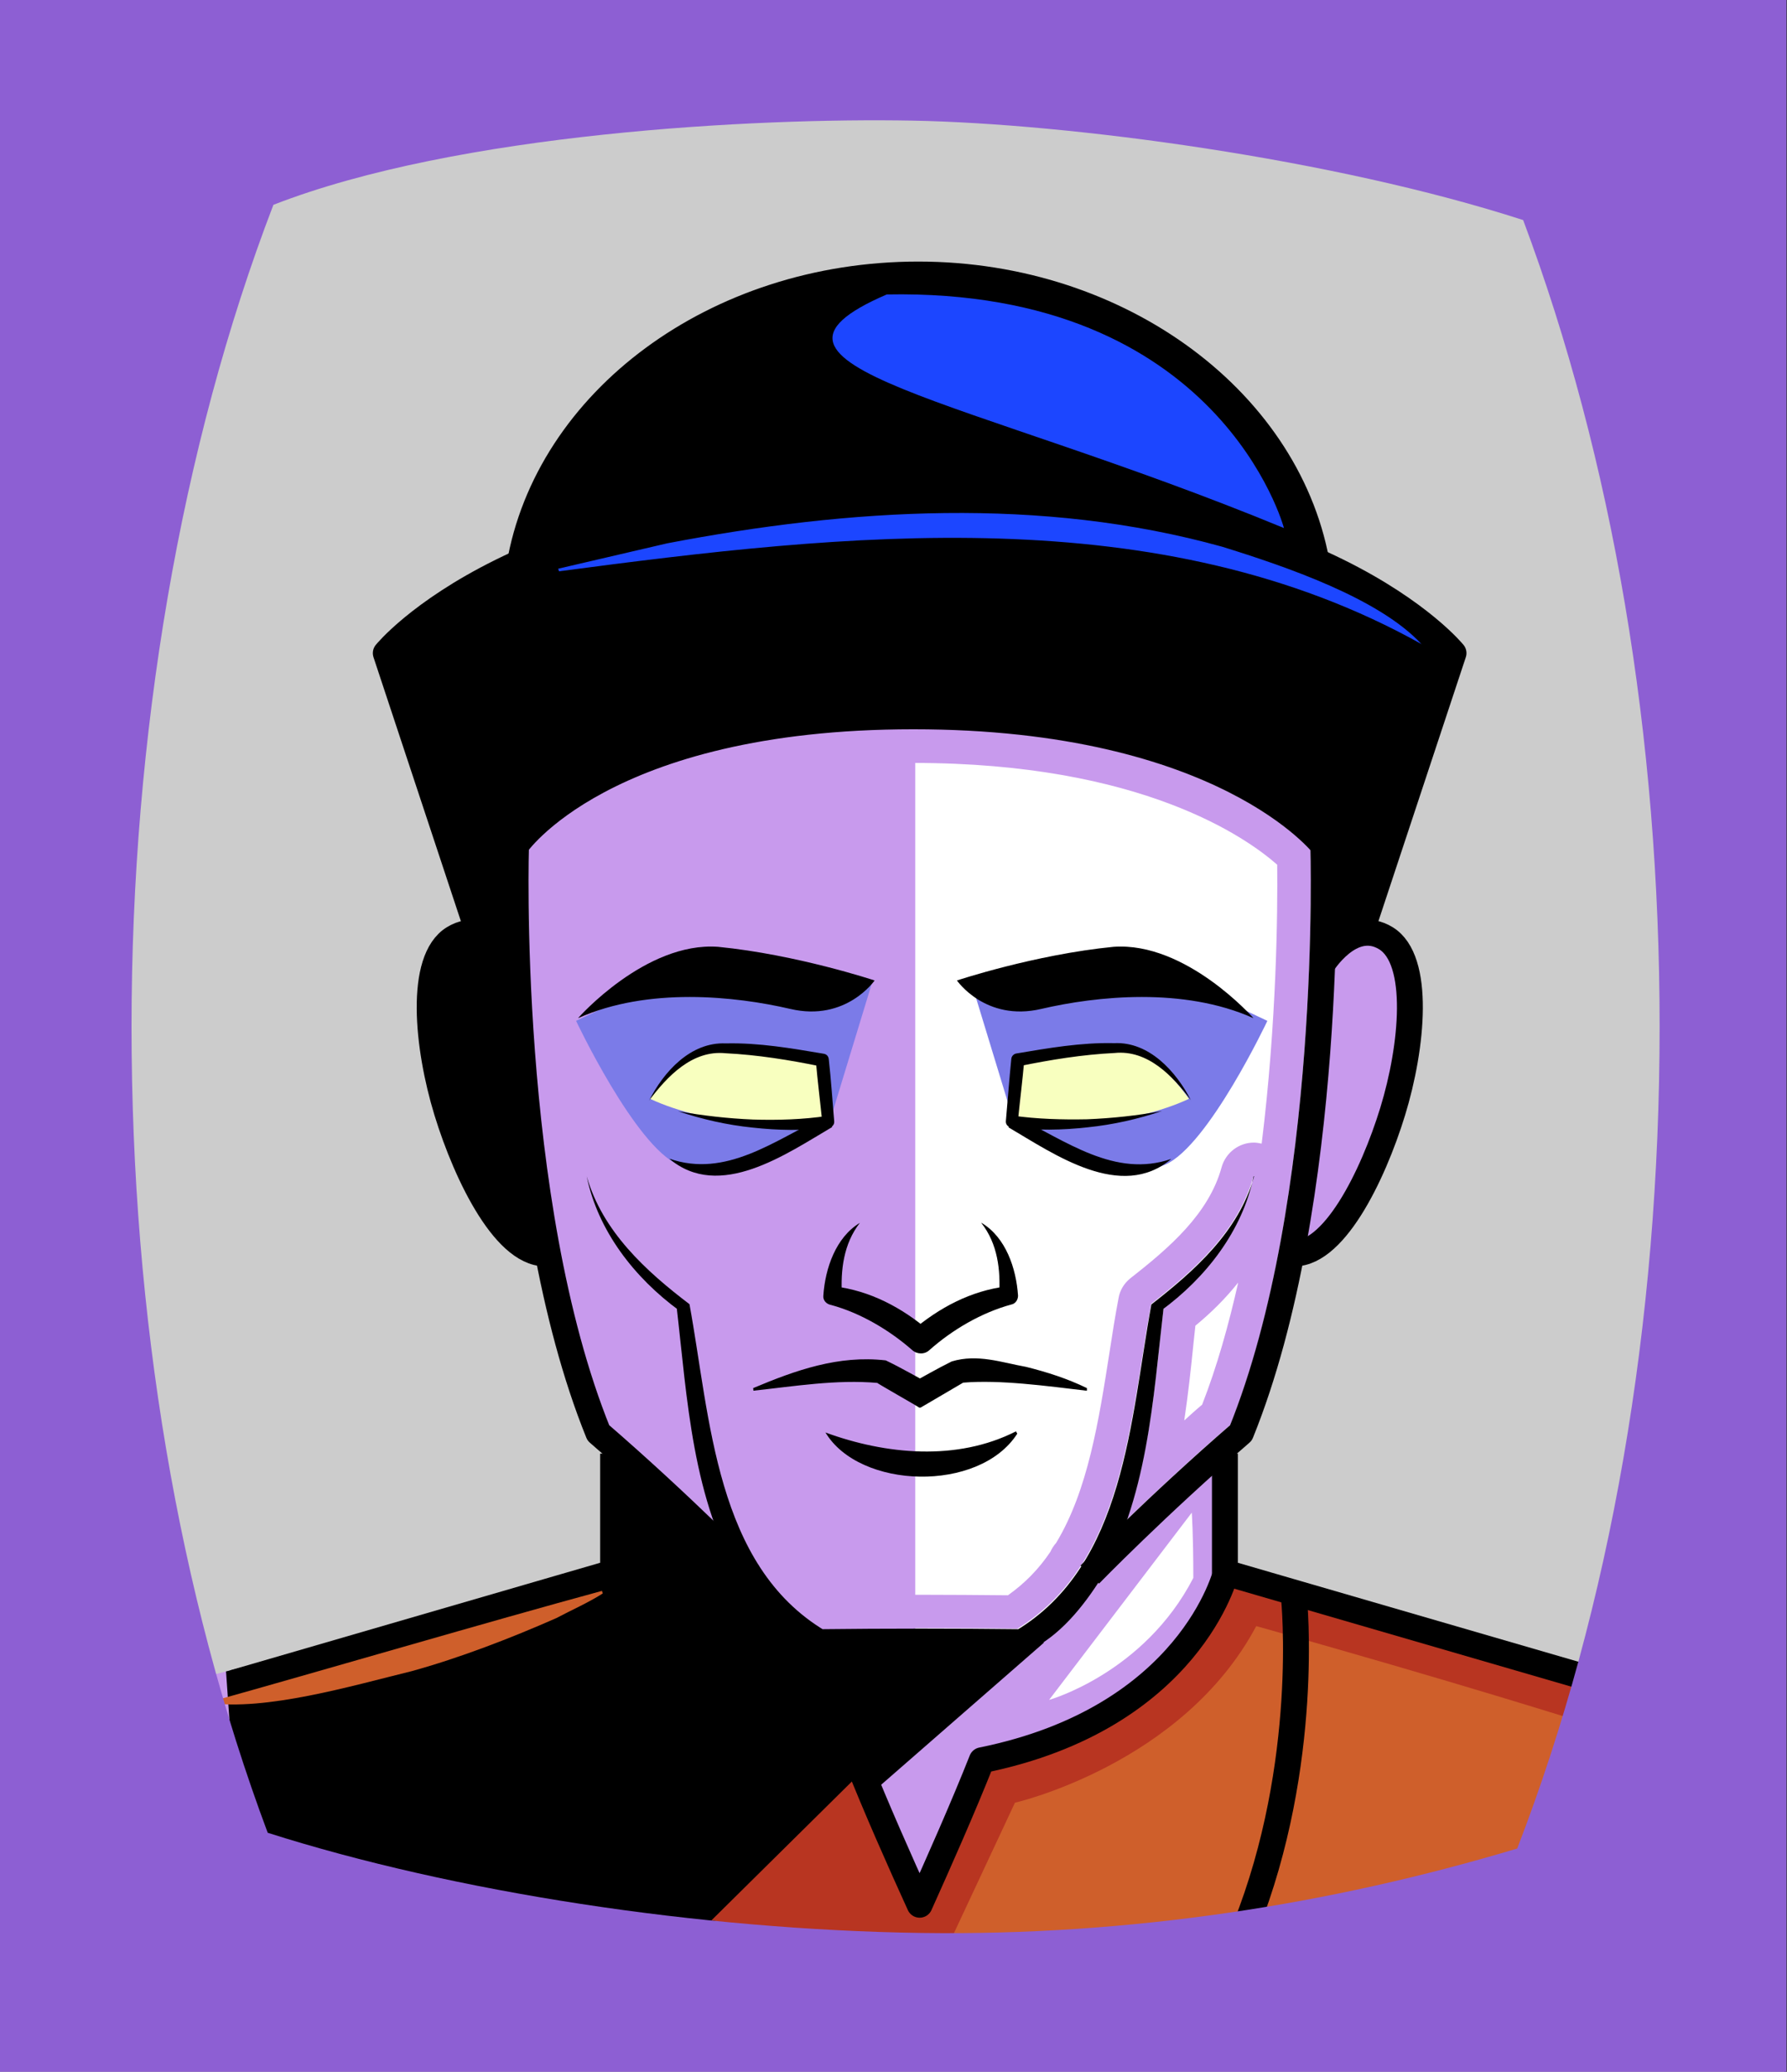 <svg id="Capa_2" xmlns="http://www.w3.org/2000/svg" xmlns:xlink="http://www.w3.org/1999/xlink" viewBox="0 0 69.02 80">
<rect x="0" y="0" width="69.02" height="80" fill="#333333" stroke="none"/>
<defs >
<style >
.cls-1{fill:#c89aed;}.cls-2{fill:#fff;}.cls-3{fill:#f8ffbf;}.cls-4{fill:#7b7be8;}.cls-5,.cls-6{stroke:#000;}.cls-5,.cls-6,.cls-7,.cls-8,.cls-9{fill:none;}.cls-5,.cls-7{stroke-linejoin:round;}.cls-10{fill:#a88347;}.cls-11{fill:#782ab5;}.cls-6{stroke-miterlimit:10;}.cls-12{fill:#1c46ff;}.cls-7{stroke:#deb778;stroke-dasharray:0 0 0 4.06;stroke-linecap:round;}.cls-13{fill:#deb778;}.cls-14{fill:url(#USGS_19_Inundación_de_tierra_2);}.cls-9{stroke:#1d1d1b;stroke-dasharray:0 0 2 2;stroke-width:.3px;}.cls-15{fill:#cf5f2b;}.cls-16{fill:#fcf0c5;}.cls-17{fill:#b83521;}
</style>
<pattern id="USGS_19_Inundación_de_tierra_2" x="0" y="0" width="72" height="72" patternTransform="translate(-164.48 -16351) rotate(-90)" patternUnits="userSpaceOnUse" viewBox="0 0 72 72">
<g >
<rect class="cls-8" width="72" height="72">
</rect>
<g >
<line class="cls-9" x1="71" y1="71" x2="144.44" y2="71">
</line>
<line class="cls-9" x1="71" y1="67" x2="144.44" y2="67">
</line>
<line class="cls-9" x1="71" y1="63" x2="144.44" y2="63">
</line>
<line class="cls-9" x1="71" y1="59" x2="144.44" y2="59">
</line>
<line class="cls-9" x1="71" y1="55" x2="144.44" y2="55">
</line>
<line class="cls-9" x1="71" y1="51" x2="144.44" y2="51">
</line>
<line class="cls-9" x1="71" y1="47" x2="144.44" y2="47">
</line>
<line class="cls-9" x1="71" y1="43" x2="144.44" y2="43">
</line>
<line class="cls-9" x1="71" y1="39" x2="144.44" y2="39">
</line>
<line class="cls-9" x1="71" y1="35" x2="144.44" y2="35">
</line>
<line class="cls-9" x1="71" y1="31" x2="144.44" y2="31">
</line>
<line class="cls-9" x1="71" y1="27" x2="144.44" y2="27">
</line>
<line class="cls-9" x1="71" y1="23" x2="144.44" y2="23">
</line>
<line class="cls-9" x1="71" y1="19" x2="144.44" y2="19">
</line>
<line class="cls-9" x1="71" y1="15" x2="144.44" y2="15">
</line>
<line class="cls-9" x1="71" y1="11" x2="144.44" y2="11">
</line>
<line class="cls-9" x1="71" y1="7" x2="144.44" y2="7">
</line>
<line class="cls-9" x1="71" y1="3" x2="144.44" y2="3">
</line>
</g>
<g >
<line class="cls-9" x1="-1" y1="71" x2="72.44" y2="71">
</line>
<line class="cls-9" x1="-1" y1="67" x2="72.44" y2="67">
</line>
<line class="cls-9" x1="-1" y1="63" x2="72.44" y2="63">
</line>
<line class="cls-9" x1="-1" y1="59" x2="72.44" y2="59">
</line>
<line class="cls-9" x1="-1" y1="55" x2="72.44" y2="55">
</line>
<line class="cls-9" x1="-1" y1="51" x2="72.44" y2="51">
</line>
<line class="cls-9" x1="-1" y1="47" x2="72.44" y2="47">
</line>
<line class="cls-9" x1="-1" y1="43" x2="72.44" y2="43">
</line>
<line class="cls-9" x1="-1" y1="39" x2="72.44" y2="39">
</line>
<line class="cls-9" x1="-1" y1="35" x2="72.44" y2="35">
</line>
<line class="cls-9" x1="-1" y1="31" x2="72.44" y2="31">
</line>
<line class="cls-9" x1="-1" y1="27" x2="72.44" y2="27">
</line>
<line class="cls-9" x1="-1" y1="23" x2="72.44" y2="23">
</line>
<line class="cls-9" x1="-1" y1="19" x2="72.44" y2="19">
</line>
<line class="cls-9" x1="-1" y1="15" x2="72.44" y2="15">
</line>
<line class="cls-9" x1="-1" y1="11" x2="72.44" y2="11">
</line>
<line class="cls-9" x1="-1" y1="7" x2="72.44" y2="7">
</line>
<line class="cls-9" x1="-1" y1="3" x2="72.44" y2="3">
</line>
<line class="cls-9" x1="1.04" y1="69" x2="74.48" y2="69">
</line>
<line class="cls-9" x1="1.04" y1="65" x2="74.48" y2="65">
</line>
<line class="cls-9" x1="1.04" y1="61" x2="74.48" y2="61">
</line>
<line class="cls-9" x1="1.04" y1="57" x2="74.48" y2="57">
</line>
<line class="cls-9" x1="1.04" y1="53" x2="74.48" y2="53">
</line>
<line class="cls-9" x1="1.04" y1="49" x2="74.48" y2="49">
</line>
<line class="cls-9" x1="1.04" y1="45" x2="74.48" y2="45">
</line>
<line class="cls-9" x1="1.04" y1="41" x2="74.48" y2="41">
</line>
<line class="cls-9" x1="1.04" y1="37" x2="74.48" y2="37">
</line>
<line class="cls-9" x1="1.04" y1="33" x2="74.48" y2="33">
</line>
<line class="cls-9" x1="1.04" y1="29" x2="74.48" y2="29">
</line>
<line class="cls-9" x1="1.04" y1="25" x2="74.48" y2="25">
</line>
<line class="cls-9" x1="1.04" y1="21" x2="74.48" y2="21">
</line>
<line class="cls-9" x1="1.04" y1="17" x2="74.48" y2="17">
</line>
<line class="cls-9" x1="1.04" y1="13" x2="74.48" y2="13">
</line>
<line class="cls-9" x1="1.04" y1="9" x2="74.48" y2="9">
</line>
<line class="cls-9" x1="1.04" y1="5" x2="74.48" y2="5">
</line>
<line class="cls-9" x1="1.04" y1="1" x2="74.48" y2="1">
</line>
</g>
<g >
<line class="cls-9" x1="-73" y1="71" x2=".44" y2="71">
</line>
<line class="cls-9" x1="-73" y1="67" x2=".44" y2="67">
</line>
<line class="cls-9" x1="-73" y1="63" x2=".44" y2="63">
</line>
<line class="cls-9" x1="-73" y1="59" x2=".44" y2="59">
</line>
<line class="cls-9" x1="-73" y1="55" x2=".44" y2="55">
</line>
<line class="cls-9" x1="-73" y1="51" x2=".44" y2="51">
</line>
<line class="cls-9" x1="-73" y1="47" x2=".44" y2="47">
</line>
<line class="cls-9" x1="-73" y1="43" x2=".44" y2="43">
</line>
<line class="cls-9" x1="-73" y1="39" x2=".44" y2="39">
</line>
<line class="cls-9" x1="-73" y1="35" x2=".44" y2="35">
</line>
<line class="cls-9" x1="-73" y1="31" x2=".44" y2="31">
</line>
<line class="cls-9" x1="-73" y1="27" x2=".44" y2="27">
</line>
<line class="cls-9" x1="-73" y1="23" x2=".44" y2="23">
</line>
<line class="cls-9" x1="-73" y1="19" x2=".44" y2="19">
</line>
<line class="cls-9" x1="-73" y1="15" x2=".44" y2="15">
</line>
<line class="cls-9" x1="-73" y1="11" x2=".44" y2="11">
</line>
<line class="cls-9" x1="-73" y1="7" x2=".44" y2="7">
</line>
<line class="cls-9" x1="-73" y1="3" x2=".44" y2="3">
</line>
<line class="cls-9" x1="-70.96" y1="69" x2="2.48" y2="69">
</line>
<line class="cls-9" x1="-70.96" y1="65" x2="2.48" y2="65">
</line>
<line class="cls-9" x1="-70.96" y1="61" x2="2.48" y2="61">
</line>
<line class="cls-9" x1="-70.96" y1="57" x2="2.48" y2="57">
</line>
<line class="cls-9" x1="-70.96" y1="53" x2="2.48" y2="53">
</line>
<line class="cls-9" x1="-70.96" y1="49" x2="2.48" y2="49">
</line>
<line class="cls-9" x1="-70.96" y1="45" x2="2.48" y2="45">
</line>
<line class="cls-9" x1="-70.96" y1="41" x2="2.48" y2="41">
</line>
<line class="cls-9" x1="-70.96" y1="37" x2="2.48" y2="37">
</line>
<line class="cls-9" x1="-70.96" y1="33" x2="2.48" y2="33">
</line>
<line class="cls-9" x1="-70.96" y1="29" x2="2.48" y2="29">
</line>
<line class="cls-9" x1="-70.96" y1="25" x2="2.48" y2="25">
</line>
<line class="cls-9" x1="-70.96" y1="21" x2="2.48" y2="21">
</line>
<line class="cls-9" x1="-70.96" y1="17" x2="2.48" y2="17">
</line>
<line class="cls-9" x1="-70.96" y1="13" x2="2.48" y2="13">
</line>
<line class="cls-9" x1="-70.96" y1="9" x2="2.48" y2="9">
</line>
<line class="cls-9" x1="-70.96" y1="5" x2="2.48" y2="5">
</line>
<line class="cls-9" x1="-70.96" y1="1" x2="2.48" y2="1">
</line>
</g>
</g>
</pattern>
</defs>
  <path
     style="opacity:1;vector-effect:none;fill:#cccccc;fill-opacity:1;fill-rule:nonzero;stroke:none;stroke-width:4.495;stroke-linecap:butt;stroke-linejoin:miter;stroke-miterlimit:4;stroke-dasharray:none;stroke-dashoffset:0;stroke-opacity:1"
     d="M -0.08,0.361 V 80.361 H 68.92 V 0.361 Z"
     id="rect4304"/>

<g id="Capa_9">
<g >
<g >
<path class="cls-1" d="M62.96,65.35l-2.5,8.98s-27.38,4.54-27.26,4.2l-24.2-6.13-1.25-7.61,15.79-3.98,.34-4.54-1.02-1.14-1.71-7.04s-3.52,.45-4.43-8.18c0-4.32,1.82-3.75,1.82-3.75l-.04-.13-.04-.1-3.67-10.68s4.21-2.84,5.57-3.4c2.16-7.16,6.47-11.02,15.22-11.14,8.75-.11,13.18,3.86,15.22,10.68,4.43,2.5,5.46,3.98,5.46,3.98l-2.52,7.71-.39,1.2-.5,1.54s2.04,.79,1.82,3.07c-.23,2.27-2.16,9.08-4.66,9.88-.91,4.54-1.82,6.25-1.82,6.25l-.79,.9v5.23l.13,.03,15.43,4.17Z">
</path>
<path class="cls-1" d="M54.67,38.89c-.23,2.27-2.16,9.08-4.66,9.88-.91,4.54-1.82,6.25-1.82,6.25l-.79,.9v5.23l.13,.03c-2.75,5.02-9.77,6.61-9.77,6.61l-2.08,5.68s-.94-1.99-2.74-5.58c-5.89-1.23-8.74-5.87-9.4-7.08l.34-4.54-1.02-1.14-1.71-7.04s-3.52,.45-4.43-8.18c0-4.32,1.82-3.75,1.82-3.75l-.04-.13-.04-.1c.75,.09,1.34,.75,1.34,.75v-3.99s5.49-4.6,15.55-5.15,15.55,4.82,15.55,4.82c0,0,.29,1.87,.29,2.16s1.79-.67,1.79-.67l.37,.43-.5,1.54s2.04,.79,1.82,3.07Z">
</path>
<path class="cls-2" d="M35.35,63.11V27.22s12.4,.17,15.95,5.63c-.43,11.01-2.25,20.98-3.12,22.63-3.9,3.47-5.98,5.2-5.98,5.2,0,0-1.99,2.34-2.95,2.95-2.6,.35-3.9-.52-3.9-.52Z">
</path>
<path class="cls-4" d="M32,43.46l1.68-5.51-7.75-.27-3.68,1.74s2.27,4.81,3.94,5.55,5.19-.75,5.8-1.51Z">
</path>
<path class="cls-4" d="M39.2,43.46l-1.68-5.51,7.75-.27,3.68,1.74s-2.27,4.81-3.94,5.55-5.19-.75-5.8-1.51Z">
</path>
<path d="M56.26,25.37l-2.52,7.71-1.35,2.69-1.33,1-.16-4.41s-4.66-4.57-15.55-4.82c-10.81-.25-15.55,5.15-15.55,5.15v3.99l-1.3-.65-3.71-10.78s4.21-2.84,5.57-3.4c2.16-7.16,6.47-11.02,15.22-11.14,8.75-.11,13.18,3.86,15.22,10.68,4.43,2.5,5.46,3.98,5.46,3.98Z">
</path>
<path class="cls-3" d="M32,43.46l-.36-2.72s-3.81-.3-4.35-.18c-1.03,.3-1.93,1.51-2.18,1.87,2.18,1.03,5.68,1.21,6.89,1.03Z">
</path>
<path class="cls-3" d="M39.03,43.46l.36-2.72s3.81-.3,4.35-.18c1.03,.3,1.93,1.51,2.18,1.87-2.18,1.03-5.68,1.21-6.89,1.03Z">
</path>
<path d="M20.18,37.29s-1.67-1.87-2.87-.87-.6,4.14-.27,6.02,2.21,5.55,3.88,5.68c-.87-4.95-.74-10.83-.74-10.83Z">
</path>
<path d="M40.32,63.43l-15.08,13.16-15.95-4.07-.56-7.98,14.81-3.74,.34-4.54s3.99,3.01,4.87,4.21,2.39,2.71,2.39,2.71l9.17,.24Z">
</path>
<path class="cls-1" d="M35.29,29.46c8.8,0,12.86,2.89,14.04,3.93,.02,1.81-.02,6.09-.6,10.77,0,0,0,0,0,0-.1-.02-.2-.04-.3-.04-.57,0-1.09,.38-1.25,.96-.49,1.78-2,3.09-3.51,4.27-.25,.2-.42,.47-.47,.79-.13,.68-.24,1.38-.35,2.1-.41,2.61-.83,5.31-2.06,7.34-.1,.11-.17,.23-.22,.34-.45,.67-.99,1.22-1.64,1.68-1.13-.01-2.25-.02-3.38-.02s-2.25,0-3.38,.02c-2.74-1.92-3.34-5.7-3.91-9.37-.11-.73-.23-1.44-.35-2.13-.06-.32-.23-.6-.49-.8-1.52-1.16-3-2.47-3.5-4.25-.16-.57-.68-.95-1.25-.95-.1,0-.2,.01-.31,.04,0,0-.01,0-.02,0-.6-4.86-.62-9.26-.61-10.83,1.01-1.01,4.65-3.87,13.57-3.87m-12.06,20.06c.48,.61,1.04,1.17,1.67,1.69,.02,.21,.05,.42,.07,.63,.11,1.01,.22,2.03,.37,3.05-.23-.21-.48-.42-.72-.63-.57-1.47-1.02-3.09-1.39-4.74m24.58,.04c-.37,1.64-.82,3.24-1.39,4.7-.24,.2-.47,.41-.69,.61,.15-1.01,.26-2.01,.36-3.01,.02-.22,.05-.43,.07-.65,.62-.51,1.17-1.06,1.64-1.65m-12.52-21.4c-10.62,0-14.29,3.95-14.86,4.66-.03,1.54-.19,13.98,3.1,22.22,1.58,1.36,3,2.69,4.04,3.7-.92-2.63-1.12-5.49-1.43-8.21-1.7-1.27-3.06-3.06-3.48-5.11,.6,2.14,2.29,3.66,3.96,4.93,.81,4.38,1.01,10,5.16,12.56,1.26-.01,2.51-.02,3.76-.02s2.5,0,3.76,.02c1.04-.65,1.84-1.48,2.45-2.44h-.01s.02-.04,.06-.07c1.79-2.86,2.06-6.78,2.66-10.03,1.64-1.29,3.37-2.8,3.96-4.95-.42,2.05-1.78,3.84-3.48,5.11-.31,2.7-.51,5.55-1.42,8.17,1.04-1,2.44-2.32,4-3.66,3.28-8.21,3.13-20.59,3.1-22.21-.67-.72-4.79-4.67-15.33-4.67h0Z">
</path>
<path class="cls-2" d="M46.03,58.41l-5.51,7.23s3.67-1.03,5.57-4.71c0-1.72-.06-2.53-.06-2.53Z">
</path>
<path class="cls-17" d="M47.55,60.9s-2.52,6.12-9.79,6.89c-1.25,3.92-2.11,5.43-2.11,5.43l-2.15-5.02-6.02,5.95s4.8,.93,11.82,1,19.92-3.22,19.92-3.22l1.72-7.31-13.4-3.73Z">
</path>
<path class="cls-15" d="M39.2,69.61s6.48-1.48,9.32-6.82c7.72,2.16,12.72,3.75,12.72,3.75l-3.07,7.27-21.36,.91,2.39-5.11Z">
</path>
<path class="cls-5" d="M20.06,21.86c1.08-6.37,7.57-11.26,15.41-11.26s14.42,4.97,15.43,11.4">
</path>
<path class="cls-5" d="M52.59,35.94l3.55-10.72s-5.1-6.32-20.45-6.32h-.34c-15.35,0-20.45,6.32-20.45,6.32l3.55,10.72">
</path>
<path class="cls-5" d="M28.95,60.8s-2.59-2.66-5.84-5.47c-3.62-8.94-3.18-22.69-3.18-22.69,0,0,3.35-4.98,15.35-4.98s15.83,4.98,15.83,4.98c0,0,.44,13.75-3.18,22.69-3.25,2.81-5.84,5.47-5.84,5.47">
</path>
<path class="cls-5" d="M20,37.27s-1.13-1.87-2.48-1.04-1.03,4.18-.26,6.69,2.32,5.66,3.93,5.47">
</path>
<path class="cls-5" d="M51.05,37.27s1.13-1.87,2.48-1.04,1.03,4.18,.26,6.69-2.32,5.66-3.93,5.47">
</path>
<path d="M48.42,45.42c-.43,2.1-1.84,3.92-3.58,5.19l.11-.18c-.42,3.6-.61,7.47-2.54,10.7-.71,1.09-1.69,2.26-2.97,2.73-2.6,.03-5.21,.03-7.81,0-1.27-.48-2.24-1.63-2.96-2.73-1.94-3.22-2.12-7.09-2.54-10.7,0,0,.11,.18,.11,.18-1.74-1.27-3.15-3.09-3.58-5.19,.61,2.14,2.3,3.67,3.97,4.94,.81,4.41,1,10.08,5.24,12.61,0,0-.22-.06-.22-.06,2.6-.03,5.2-.03,7.8,0l-.22,.06c4.23-2.53,4.43-8.19,5.24-12.6,1.65-1.29,3.37-2.8,3.97-4.95h0Z">
</path>
<path d="M22.33,39.31s2.6-2.95,5.4-2.75c3.05,.3,6.05,1.3,6.05,1.3,0,0-1.1,1.6-3.25,1.1s-5.5-.85-8.19,.35Z">
</path>
<path d="M48.41,39.31s-2.6-2.95-5.4-2.75c-3.05,.3-6.05,1.3-6.05,1.3,0,0,1.1,1.6,3.25,1.1s5.5-.85,8.19,.35Z">
</path>
<path d="M37.91,47.22c.94,.56,1.34,1.76,1.41,2.81,0,.16-.1,.31-.25,.34-1.15,.31-2.28,.97-3.17,1.76-.19,.18-.48,.17-.67,0-.88-.77-1.99-1.43-3.13-1.74-.18-.03-.32-.18-.3-.36,.07-1.05,.48-2.25,1.41-2.81-.63,.81-.75,1.83-.69,2.81,0,0-.3-.36-.3-.36,1.39,.17,2.61,.82,3.67,1.72,0,0-.67,0-.67,0,1.06-.9,2.28-1.55,3.67-1.72,0,0-.3,.36-.3,.36,.06-.98-.05-2-.69-2.81h0Z">
</path>
<path d="M25.07,42.5c.56-1.11,1.6-2.27,2.96-2.21,1.29-.03,2.54,.19,3.79,.4,.11,.02,.18,.1,.19,.21,.09,.8,.14,1.6,.21,2.4,.01,.12-.07,.22-.19,.24-1,.13-1.98,.11-2.97,0-.98-.1-1.94-.32-2.87-.63,.96,.17,1.93,.28,2.89,.32,.96,.03,1.94,0,2.87-.14l-.19,.25c-.08-.79-.18-1.58-.25-2.38l.2,.22c-1.22-.25-2.46-.45-3.69-.51-1.28-.13-2.25,.89-2.96,1.84h0Z">
</path>
<path d="M32.14,43.52c-1.77,1.04-4.36,2.86-6.29,1.22,2.18,.76,4.06-.69,6.03-1.65,0,0,.26,.42,.26,.42h0Z">
</path>
<path d="M46.01,42.5c-.71-.95-1.68-1.97-2.96-1.84-1.23,.06-2.47,.26-3.69,.51l.2-.22c-.07,.79-.17,1.58-.25,2.38l-.19-.25c.93,.13,1.91,.16,2.87,.14,.96-.04,1.93-.14,2.89-.32-.92,.31-1.89,.53-2.87,.63-.98,.11-1.96,.13-2.97,0-.12-.02-.2-.12-.19-.24,.07-.8,.13-1.6,.21-2.4,.01-.11,.09-.19,.19-.21,1.25-.21,2.5-.43,3.79-.4,1.35-.06,2.39,1.1,2.96,2.21h0Z">
</path>
<path d="M39.21,43.1c1.97,.96,3.85,2.4,6.03,1.65-1.94,1.64-4.52-.18-6.29-1.22,0,0,.26-.42,.26-.42h0Z">
</path>
<path d="M41.96,53.7c-1.53-.18-3.33-.43-4.76-.31,0,0-1.62,.95-1.62,.95-.03,.02-.07,.02-.1,0,.03,0-1.72-.99-1.59-.94-1.58-.14-3.21,.13-4.79,.3,0,0-.01-.1-.01-.1,1.64-.69,3.3-1.28,5.12-1.07,.61,.29,1.2,.64,1.79,.95,0,0-.93,0-.93,0,.56-.3,1.12-.63,1.69-.91,1-.3,1.92,.04,2.87,.21,.8,.2,1.59,.45,2.35,.82v.1h-.01Z">
</path>
<path d="M31.87,55.31c2.34,.86,5.09,1.12,7.37-.04,0,0,.05,.09,.05,.09-1.47,2.29-6.1,2.15-7.41-.05h0Z">
</path>
<polyline class="cls-5" points="23.68 56.13 23.68 60.72 9.02 64.98">
</polyline>
<polyline class="cls-5" points="47.31 56.13 47.31 60.72 61.97 64.98">
</polyline>
<path class="cls-5" d="M47.35,60.72s-1.36,5.62-9.43,7.25c-.72,1.82-1.68,3.98-2.4,5.58-.73-1.6-1.69-3.76-2.41-5.58-8.07-1.63-9.43-7.25-9.43-7.25">
</path>
<path class="cls-5" d="M21.09,61.73s-.65,6.35,1.88,12.7">
</path>
<path class="cls-5" d="M49.98,61.73s.65,6.35-1.88,12.7">
</path>
</g>
<path class="cls-12" d="M54.92,24.88c-10.13-5.67-22.27-4.28-33.33-2.82,0,0-.03-.1-.03-.1l4.21-.98c7.05-1.35,14.44-1.81,21.43,.13,2.45,.76,6.07,1.99,7.71,3.77h0Z">
</path>
<path class="cls-12" d="M49.59,20.39s-2.46-9.27-15.34-9.02c-6.48,2.79,3.03,3.94,15.34,9.02Z">
</path>
<path class="cls-15" d="M8.03,65.74c4.31-1.2,10.84-3.12,15.22-4.31,0,0,.03,.1,.03,.1-.58,.37-1.19,.63-1.79,.95-1.77,.78-3.74,1.54-5.59,2.05-2.32,.57-5.65,1.55-7.87,1.22h0Z">
</path>
</g>
</g>

  <path
     style="opacity:1;vector-effect:none;fill:#8d5fd3;fill-opacity:1;fill-rule:nonzero;stroke:none;stroke-width:2.358;stroke-linecap:butt;stroke-linejoin:miter;stroke-miterlimit:4;stroke-dasharray:none;stroke-dashoffset:0;stroke-opacity:0.442"
     d="M 0,1.2e-7 V 80 H 69 V 1.2e-7 Z M 35.24,4.658 c 6.068,0.112 16.27,1.47 23.59,3.84 3.46,9.24 5.27,19.951 5.27,31.141 0,11.47 -1.89,22.39 -5.5,31.74 -7.2,2.16 -14.94,3.377 -23.02,3.26 -8.58,-0.124 -18.036,-1.573 -25.24,-3.869 -3.45,-9.22 -5.26,-19.931 -5.26,-31.131 0,-11.2 1.89,-22.38 5.48,-31.73 C 17.683,5.134 29.173,4.546 35.24,4.658 Z"
     id="rect4304" />


</svg>
